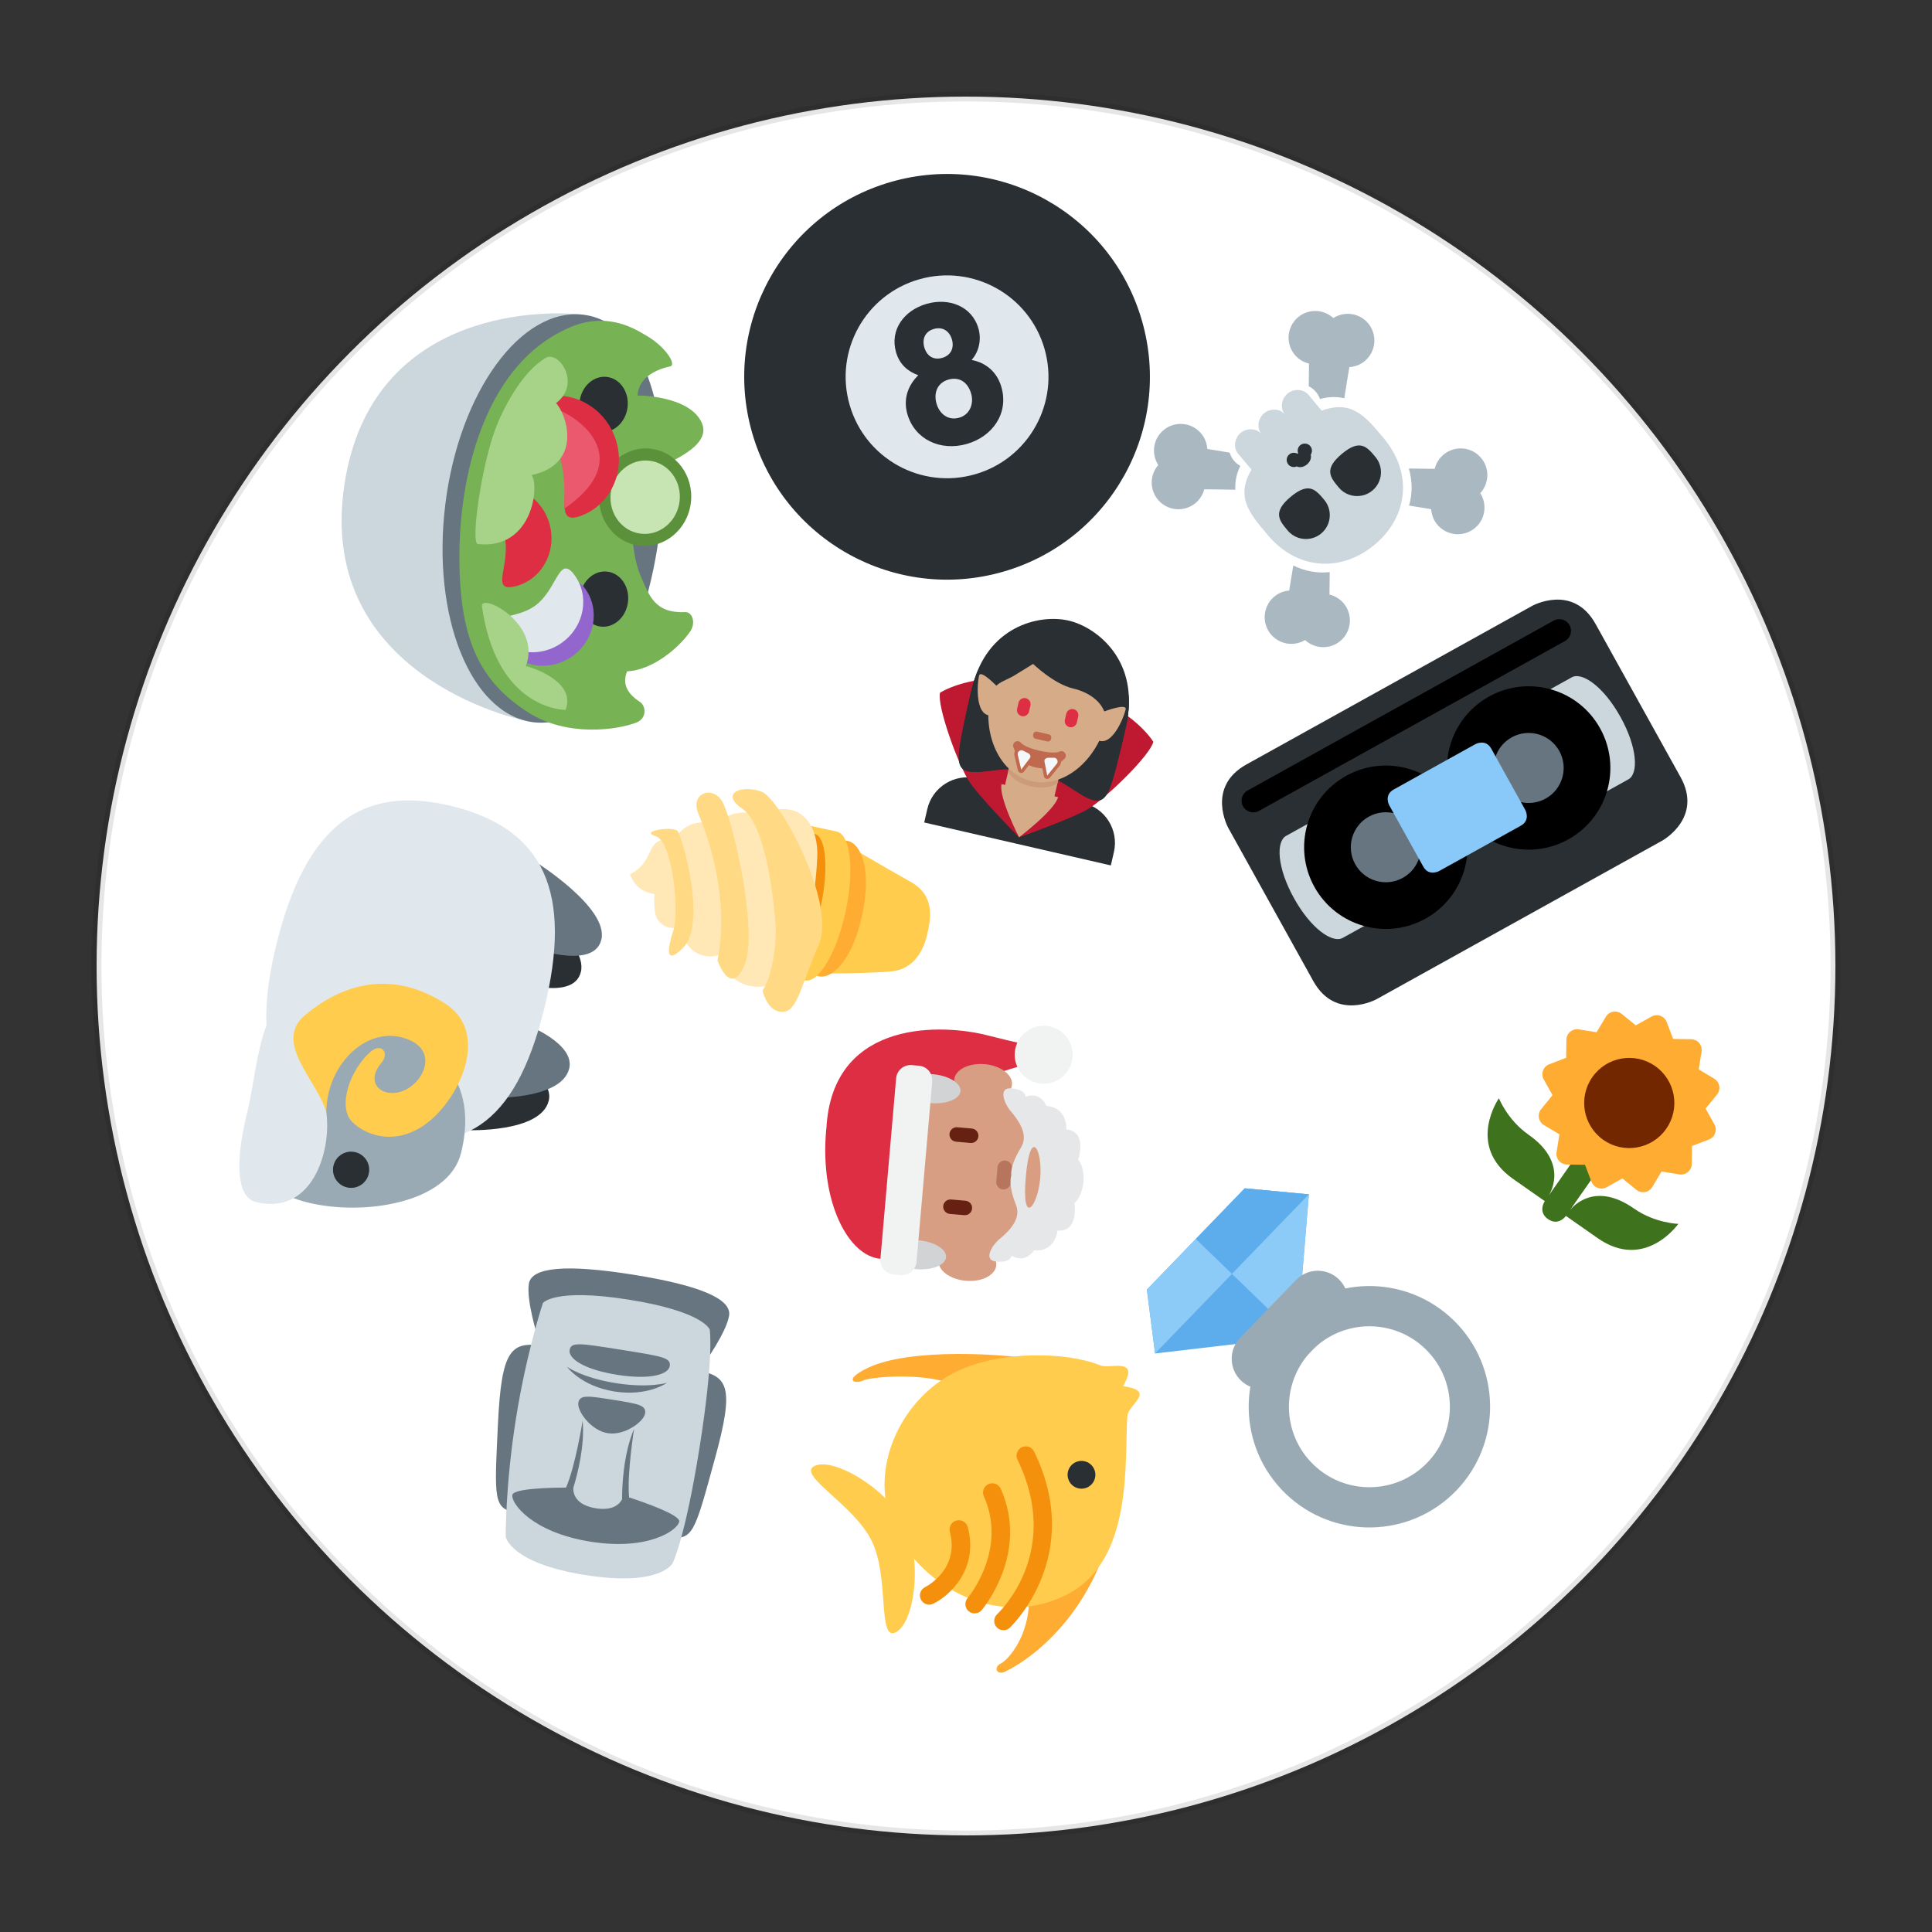 <?xml version="1.0" encoding="UTF-8" standalone="no"?>
<svg
   xmlns:dc="http://purl.org/dc/elements/1.1/"
   xmlns:cc="http://creativecommons.org/ns#"
   xmlns:rdf="http://www.w3.org/1999/02/22-rdf-syntax-ns#"
   xmlns:svg="http://www.w3.org/2000/svg"
   xmlns="http://www.w3.org/2000/svg"
   xmlns:sodipodi="http://sodipodi.sourceforge.net/DTD/sodipodi-0.dtd"
   xmlns:inkscape="http://www.inkscape.org/namespaces/inkscape"
   version="1.1"
   id="svg2"
   viewBox="0 0 200 200"
   height="200px"
   width="200px"
   inkscape:version="0.91 r13725"
   sodipodi:docname="75.svg">
  <rect x="0" y="0" width="200" height="200" fill="#333333" stroke="none"/>
  <sodipodi:namedview
     pagecolor="#ffffff"
     bordercolor="#666666"
     borderopacity="1"
     objecttolerance="10"
     gridtolerance="10"
     guidetolerance="10"
     inkscape:pageopacity="0"
     inkscape:pageshadow="2"
     inkscape:window-width="1920"
     inkscape:window-height="1060"
     id="namedview556"
     showgrid="false"
     inkscape:zoom="4.32"
     inkscape:cx="100"
     inkscape:cy="100"
     inkscape:window-x="0"
     inkscape:window-y="0"
     inkscape:window-maximized="1"
     inkscape:current-layer="layer1" />
  
    
    
    <defs id="defs6">

        <clipPath
           id="clipPath28"
           clipPathUnits="userSpaceOnUse">
          <path
             id="path30"
             d="M 4,36 C 0,36 0,32 0,32 L 0,32 0,4 C 0,0 4,0 4,0 l 0,0 28,0 c 4,0 4,4 4,4 l 0,0 0,28 c 0,4 -4,4 -4,4 l 0,0 -28,0 z" />
        </clipPath>


        <clipPath clipPathUnits="userSpaceOnUse" id="clipPath16-rugby">
            <path d="M 0,38 38,38 38,0 0,0 0,38 Z" id="path18"/>
        </clipPath>
        <clipPath clipPathUnits="userSpaceOnUse" id="clipPath28-rugby">
            <path d="M 9.254,28.746 C 2.09,21.582 -0.927,9.561 3.929,3.929 l 0,0 C 9.561,-0.927 21.582,2.09 28.746,9.254 l 0,0 c 7.164,7.164 11.229,17.088 5.324,24.816 l 0,0 c -1.886,1.627 -4.489,2.371 -7.387,2.37 l 0,0 c -5.752,0 -12.665,-2.93 -17.429,-7.694" id="path30"/>
        </clipPath>

        <clipPath clipPathUnits="userSpaceOnUse" id="clipPath16-carrot">
            <path d="M 0,36 36,36 36,0 0,0 0,36 Z" id="path18"/>
        </clipPath>
        <clipPath clipPathUnits="userSpaceOnUse" id="clipPath32-carrot">
            <path d="M 11.815,23.013 C 4.2,15.397 -1.265,2.86 0.502,1.093 l 0,0 c 1.768,-1.768 14.305,3.698 21.92,11.313 l 0,0 c 7.616,7.615 7.562,11.53 4.243,14.85 l 0,0 c -1.328,1.328 -2.752,2.133 -4.47,2.133 l 0,0 c -2.575,0 -5.812,-1.809 -10.38,-6.376" id="path34"/>
        </clipPath>

        <clipPath clipPathUnits="userSpaceOnUse" id="clipPath32-hat">
            <path d="m 5,33.666 c 0,-0.034 0.018,-0.067 0.022,-0.101 l 0,0 C 5.008,33.455 5,33.335 5,33.2 l 0,0 L 6.802,9.616 C 3.299,8.705 1,7.424 1,6 L 1,6 C 1,3.238 9.611,1 19,1 l 0,0 c 9.389,0 18,2.238 18,5 l 0,0 c 0,1.424 -2.298,2.705 -5.801,3.616 l 0,0 L 33,33.184 c 0,0.135 -0.008,0.263 -0.021,0.373 l 0,0 C 32.982,33.591 33,33.632 33,33.666 l 0,0 c 0,1.805 -6.268,3.267 -14,3.267 l 0,0 c -7.732,0 -14,-1.462 -14,-3.267" id="path34"/>
        </clipPath>


        <clipPath clipPathUnits="userSpaceOnUse" id="clipPath48-soccer">
            <path d="M 1,19 C 1,9.059 9.059,1 19,1 l 0,0 c 9.941,0 18,8.059 18,18 l 0,0 c 0,9.941 -8.059,18 -18,18 l 0,0 C 9.059,37 1,28.941 1,19" id="path50"/>
        </clipPath>

        <clipPath clipPathUnits="userSpaceOnUse" id="clipPath28-baguette">
            <path d="M 24.052,31.33 5.126,12.406 C 1.342,8.62 1.288,4.133 2.856,2.564 l 0,0 C 4.424,0.997 8.912,1.049 12.697,4.835 l 0,0 18.925,18.924 c 3.784,3.785 3.837,8.273 2.269,9.841 l 0,0 c -0.605,0.606 -1.647,0.969 -2.915,0.969 l 0,0 c -2.014,0 -4.602,-0.917 -6.924,-3.239" id="path30"/>
        </clipPath>
    </defs>



  <g
     id="layer1">
    <circle
       style="opacity:1;fill:white;stroke:black;stroke-width:1;stroke-miterlimit:4;stroke-dasharray:none;stroke-opacity:0.1"
       id="path4039-0-9"
       cx="100px"
       cy="100px"
       r="90px" />
    <g
       transform="matrix(0.146,-0.685,0.685,0.146,60.959,105.674)"
       id="g8">
      <g
         transform="matrix(1.25,0,0,-1.25,0,47.5)"
         id="g10">
        <g
           id="g12">
          <g
             clip-path="url(#clipPath16)"
             id="g14">
            <g
               transform="translate(28,17)"
               id="g20">
              <path
                 id="path22"
                 style="fill:#ffcc4d;fill-opacity:1;fill-rule:nonzero;stroke:none"
                 d="m 0,0 c 0,-1.657 -4.03,-3 -9,-3 -4.97,0 -9,1.343 -9,3 0,1.657 4.03,3 9,3 4.97,0 9,-1.343 9,-3"
                 inkscape:connector-curvature="0" />
            </g>
            <g
               transform="translate(18.182,14)"
               id="g24">
              <path
                 id="path26"
                 style="fill:#ffcc4d;fill-opacity:1;fill-rule:nonzero;stroke:none"
                 d="m 0,0 -7.363,0 c 0,0 1.352,-6.5 2.35,-9.752 C -4.014,-13.006 -0.408,-13 0.41,-13 2.045,-13 4.834,-13.006 5.832,-9.752 6.828,-6.5 9.001,0 9.001,0 L 0,0 Z"
                 inkscape:connector-curvature="0" />
            </g>
          </g>
        </g>
        <g
           id="g28">
          <g
             clip-path="url(#clipPath32)"
             id="g30">
            <g
               transform="translate(27.183,12.5)"
               id="g36">
              <path
                 id="path38"
                 style="fill:#ffac33;fill-opacity:1;fill-rule:nonzero;stroke:none"
                 d="m 0,0 c 0,-1.657 -2.76,-3.5 -8.183,-3.5 -5.422,0 -8.181,1.843 -8.181,3.5 0,1.657 2.759,3 8.181,3 C -2.76,3 0,1.657 0,0"
                 inkscape:connector-curvature="0" />
            </g>
          </g>
        </g>
        <g
           id="g40">
          <g
             clip-path="url(#clipPath44)"
             id="g42">
            <g
               transform="translate(10,17)"
               id="g48">
              <path
                 id="path50"
                 style="fill:#ffcc4d;fill-opacity:1;fill-rule:nonzero;stroke:none"
                 d="m 0,0 0,-3 c 0,-1.657 4.03,-3 9,-3 4.97,0 9,1.343 9,3 L 18,0 0,0 Z"
                 inkscape:connector-curvature="0" />
            </g>
            <g
               transform="translate(27.183,16.5)"
               id="g52">
              <path
                 id="path54"
                 style="fill:#f4900c;fill-opacity:1;fill-rule:nonzero;stroke:none"
                 d="m 0,0 c 0,-1.381 -3.664,-2.5 -8.183,-2.5 -4.519,0 -8.181,1.119 -8.181,2.5 0,1.381 3.662,2.5 8.181,2.5 C -3.664,2.5 0,1.381 0,0"
                 inkscape:connector-curvature="0" />
            </g>
            <g
               transform="translate(29.375,19.85)"
               id="g56">
              <path
                 id="path58"
                 style="fill:#ffe8b6;fill-opacity:1;fill-rule:nonzero;stroke:none"
                 d="m 0,0 c 0,2.405 -1.949,4.354 -4.354,4.354 -2.405,0 -14.188,-4.803 -14.188,-7.208 0,-2.404 8.084,-2.329 13.751,-1.371 C -2.42,-3.825 0,-2.405 0,0"
                 inkscape:connector-curvature="0" />
            </g>
            <g
               transform="translate(27.644,26.034)"
               id="g60">
              <path
                 id="path62"
                 style="fill:#ffe8b6;fill-opacity:1;fill-rule:nonzero;stroke:none"
                 d="m 0,0 c -1.014,2.432 -3.868,3.606 -6.374,2.623 l -10.21,-4.008 0.001,-10e-4 c -1.794,-0.705 -3.061,-2.409 -3.061,-4.402 0,-2.623 2.192,-4.75 4.895,-4.75 6.145,0 12.417,4.183 12.417,4.183 C 0.014,-4.896 1.014,-2.432 0,0"
                 inkscape:connector-curvature="0" />
            </g>
            <g
               transform="translate(25.509,30.501)"
               id="g64">
              <path
                 id="path66"
                 style="fill:#ffe8b6;fill-opacity:1;fill-rule:nonzero;stroke:none"
                 d="m 0,0 c -0.781,1.784 -2.982,2.646 -4.915,1.924 l -7.874,-2.939 10e-4,-0.002 c -1.384,-0.517 -2.36,-1.767 -2.36,-3.23 0,-1.924 1.69,-3.484 3.774,-3.484 4.74,0 9.575,3.068 9.575,3.068 C 0.011,-3.592 0.782,-1.784 0,0"
                 inkscape:connector-curvature="0" />
            </g>
            <g
               transform="translate(21.694,32.079)"
               id="g68">
              <path
                 id="path70"
                 style="fill:#ffe8b6;fill-opacity:1;fill-rule:nonzero;stroke:none"
                 d="m 0,0 c 0,0 0.593,1.781 -1.781,1.781 -3.562,0 -5.771,-0.845 -5.771,-0.845 l 0,-0.001 c -0.808,-0.327 -1.379,-1.119 -1.379,-2.044 0,-1.219 0.988,-2.206 2.206,-2.206 2.769,0 5.597,1.942 5.597,1.942 C -0.072,-0.695 0,0 0,0"
                 inkscape:connector-curvature="0" />
            </g>
            <g
               transform="translate(17.982,36.861)"
               id="g72">
              <path
                 id="path74"
                 style="fill:#ffe8b6;fill-opacity:1;fill-rule:nonzero;stroke:none"
                 d="M 0,0 C 1.781,-2.375 4.156,-1.177 4.751,-2.959 5.313,-4.648 3.562,-5.333 3.562,-5.333 l -4.749,0 c 0,0 -1.782,3.552 1.187,5.333"
                 inkscape:connector-curvature="0" />
            </g>
          </g>
        </g>
        <g
           id="g76">
          <g
             clip-path="url(#clipPath80)"
             id="g78">
            <g
               transform="translate(10.167,24.621)"
               id="g84">
              <path
                 id="path86"
                 style="fill:#ffd983;fill-opacity:1;fill-rule:nonzero;stroke:none"
                 d="m 0,0 c 3.417,0 9.708,1.125 16.5,5.833 2.103,1.458 3.667,-0.875 2,-2.458 C 16.833,1.792 4.417,-4.042 0.167,-3.25 -4.083,-2.458 0,0 0,0"
                 inkscape:connector-curvature="0" />
            </g>
          </g>
        </g>
        <g
           id="g88">
          <g
             clip-path="url(#clipPath92)"
             id="g90">
            <g
               transform="translate(7.792,18.663)"
               id="g96">
              <path
                 id="path98"
                 style="fill:#ffd983;fill-opacity:1;fill-rule:nonzero;stroke:none"
                 d="M 0,0 C 1.542,-0.708 5.458,-0.583 7.958,0.125 10.458,0.833 19.208,3.667 20.5,6.792 21.792,9.917 23.333,7.375 22.958,5 22.583,2.625 11.792,-6.458 6.667,-5.375 1.542,-4.292 -1.667,-4.583 -2,-2.792 -2.333,-1 0,0 0,0"
                 inkscape:connector-curvature="0" />
            </g>
          </g>
        </g>
        <g
           id="g100">
          <g
             clip-path="url(#clipPath104)"
             id="g102">
            <g
               transform="translate(12.5,30.455)"
               id="g108">
              <path
                 id="path110"
                 style="fill:#ffd983;fill-opacity:1;fill-rule:nonzero;stroke:none"
                 d="M 0,0 C 2.417,-0.25 10.333,2.292 10.5,4.375 10.667,6.458 12.125,2.625 11.625,1.958 11.125,1.292 1.667,-3.75 -1.75,-1.542 -5.167,0.667 0,0 0,0"
                 inkscape:connector-curvature="0" />
            </g>
          </g>
        </g>
      </g>
    </g>
    <g
       transform="matrix(0.052,-0.598,0.598,0.052,83.472,131.904)"
       id="g49">
      <g
         transform="matrix(1.25,0,0,-1.25,0,47.5)"
         id="g51">
        <g
           id="g53">
          <g
             clip-path="url(#clipPath16)"
             id="g55">
            <g
               transform="translate(6,16)"
               id="g57">
              <path
                 id="path59"
                 style="fill:#d79e84;fill-opacity:1;fill-rule:nonzero;stroke:none"
                 d="M 0,0 C 0,-2.209 -1.119,-4 -2.5,-4 -3.881,-4 -5,-2.209 -5,0 -5,2.209 -3.881,4 -2.5,4 -1.119,4 0,2.209 0,0"
                 inkscape:connector-curvature="0" />
            </g>
            <g
               transform="translate(4,18.438)"
               id="g61">
              <path
                 id="path63"
                 style="fill:#d79e84;fill-opacity:1;fill-rule:nonzero;stroke:none"
                 d="M 0,0 C 0,8.526 5.373,15.438 12,15.438 18.627,15.438 24,8.526 24,0 24,-8.525 18.627,-15.438 12,-15.438 5.373,-15.438 0,-8.525 0,0"
                 inkscape:connector-curvature="0" />
            </g>
            <g
               transform="translate(21,37)"
               id="g65">
              <path
                 id="path67"
                 style="fill:#dd2e44;fill-opacity:1;fill-rule:nonzero;stroke:none"
                 d="M 0,0 C -0.249,0 -0.478,-0.007 -0.713,-0.012 -0.81,-0.01 -0.903,0 -1,0 c -10,0 -17,-4.582 -17,-9 0,-4.418 6.373,-4 13,-4 4.442,0 7.648,0 9.966,0.086 C 4.978,-12.944 4.988,-12.97 5,-13 l 6,-15 2,0 c 0,0 0.343,3.055 1,7 1,6 0.533,21 -14,21"
                 inkscape:connector-curvature="0" />
            </g>
            <g
               transform="translate(31,16)"
               id="g32">
              <path
                 id="path34"
                 style="fill:#d79e84;fill-opacity:1;fill-rule:nonzero;stroke:none"
                 d="M 0,0 C 0,-2.209 -1.119,-4 -2.5,-4 -3.881,-4 -5,-2.209 -5,0 -5,2.209 -3.881,4 -2.5,4 -1.119,4 0,2.209 0,0"
                 inkscape:connector-curvature="0" />
            </g>
            <g
               transform="translate(11,16)"
               id="g71">
              <path
                 id="path73"
                 style="fill:#662113;fill-opacity:1;fill-rule:nonzero;stroke:none"
                 d="m 0,0 c -0.552,0 -1,0.447 -1,1 l 0,2 C -1,3.552 -0.552,4 0,4 0.552,4 1,3.552 1,3 L 1,1 C 1,0.447 0.552,0 0,0"
                 inkscape:connector-curvature="0" />
            </g>
            <g
               transform="translate(21,16)"
               id="g75">
              <path
                 id="path42"
                 style="fill:#662113;fill-opacity:1;fill-rule:nonzero;stroke:none"
                 d="m 0,0 c -0.553,0 -1,0.447 -1,1 l 0,2 C -1,3.552 -0.553,4 0,4 0.553,4 1,3.552 1,3 L 1,1 C 1,0.447 0.553,0 0,0"
                 inkscape:connector-curvature="0" />
            </g>
            <g
               transform="translate(17,11)"
               id="g44">
              <path
                 id="path46"
                 style="fill:#b7755e;fill-opacity:1;fill-rule:nonzero;stroke:none"
                 d="m 0,0 -2,0 c -0.552,0 -1,0.447 -1,1 0,0.553 0.448,1 1,1 L 0,2 C 0.552,2 1,1.553 1,1 1,0.447 0.552,0 0,0"
                 inkscape:connector-curvature="0" />
            </g>
            <g
               transform="translate(28,12)"
               id="g80">
              <path
                 id="path82"
                 style="fill:#e6e7e8;fill-opacity:1;fill-rule:nonzero;stroke:none"
                 d="m 0,0 c 0,2 -2.293,0.707 -3,0 -1,-1 -3,-3 -5,-2 -2.828,1.414 -4,1 -4,1 0,0 -1.171,0.414 -4,-1 -2,-1 -4,1 -5,2 -0.707,0.707 -3,2 -3,0 0,-2 1,-2 1,-2 -1,-2 1,-3 1,-3 0,-3 3,-3 3,-3 0,-3 4,-2 4,-2 1,-1 3,-1 3,-1 0,0 2,0 3,1 0,0 4,-1 4,2 0,0 3,0 3,3 0,0 2,1 1,3 0,0 1,0 1,2"
                 inkscape:connector-curvature="0" />
            </g>
            <g
               transform="translate(16,9)"
               id="g85">
              <path
                 id="path87"
                 style="fill:#d99e82;fill-opacity:1;fill-rule:nonzero;stroke:none"
                 d="m 0,0 c 7,0 4,-2 0,-2 -4,0 -7,2 0,2"
                 inkscape:connector-curvature="0" />
            </g>
            <g
               transform="translate(2,23)"
               id="g89">
              <path
                 id="path91"
                 style="fill:#d1d3d4;fill-opacity:1;fill-rule:nonzero;stroke:none"
                 d="M 0,0 C 0,2.209 0.896,4 2,4 3.104,4 4,2.209 4,0 4,-2.209 3.104,-4 2,-4 0.896,-4 0,-2.209 0,0"
                 inkscape:connector-curvature="0" />
            </g>
            <g
               transform="translate(25,23)"
               id="g93">
              <path
                 id="path95"
                 style="fill:#d1d3d4;fill-opacity:1;fill-rule:nonzero;stroke:none"
                 d="M 0,0 C 0,2.209 0.896,4 2,4 3.104,4 4,2.209 4,0 4,-2.209 3.104,-4 2,-4 0.896,-4 0,-2.209 0,0"
                 inkscape:connector-curvature="0" />
            </g>
            <g
               transform="translate(29,8)"
               id="g97">
              <path
                 id="path99"
                 style="fill:#f1f2f2;fill-opacity:1;fill-rule:nonzero;stroke:none"
                 d="M 0,0 C 0,-2.209 1.791,-4 4,-4 6.209,-4 8,-2.209 8,0 8,2.209 6.209,4 4,4 1.791,4 0,2.209 0,0"
                 inkscape:connector-curvature="0" />
            </g>
            <g
               transform="translate(30,25)"
               id="g101">
              <path
                 id="path103"
                 style="fill:#f1f2f2;fill-opacity:1;fill-rule:nonzero;stroke:none"
                 d="m 0,0 c 0,-1.104 -0.896,-2 -2,-2 l -25,0 c -1.104,0 -2,0.896 -2,2 l 0,1 c 0,1.104 0.896,2 2,2 L -2,3 C -0.896,3 0,2.104 0,1 L 0,0 Z"
                 inkscape:connector-curvature="0" />
            </g>
          </g>
        </g>
      </g>
    </g>
    <g
       transform="translate(120.5 34.5) rotate(140 15 15) scale(0.633)"
       id="g105">
      <g
         transform="matrix(1.25,0,0,-1.25,0,45)"
         id="g107">
        <g
           id="g109">
          <g
             clip-path="url(#clipPath16)"
             id="g111">
            <g
               transform="translate(27.865,19.248)"
               id="g113">
              <path
                 id="path115"
                 style="fill:#ccd6dd;fill-opacity:1;fill-rule:nonzero;stroke:none"
                 d="m 0,0 c 0,6.242 -4.411,9.988 -9.927,9.988 -5.516,0 -9.836,-3.746 -9.836,-9.988 0,-3.48 -0.102,-6.485 3.898,-7.89 l 0,-2.722 c 0,-1.034 0.966,-1.872 2,-1.872 1.035,0 2,0.838 2,1.872 l 0,1.97 0,-0.044 0,-1.926 c 0,-1.034 0.965,-1.872 1.999,-1.872 1.036,0 2.001,0.838 2.001,1.872 l 0,1.926 0,0.044 0,-1.97 c 0,-1.034 0.966,-1.872 2,-1.872 1.034,0 2,0.838 2,1.872 l 0,2.722 C 0.135,-6.485 0,-3.48 0,0" />
            </g>
            <g
               transform="translate(16.75,20.497)"
               id="g117">
              <path
                 id="path119"
                 style="fill:#292f33;fill-opacity:1;fill-rule:nonzero;stroke:none"
                 d="m 0,0 c 0,-1.724 0,-3.121 -3.121,-3.121 -3.121,0 -3.121,1.397 -3.121,3.121 0,1.724 1.397,3.121 3.121,3.121 C -1.398,3.121 0,1.724 0,0" />
            </g>
            <g
               transform="translate(25.488,20.497)"
               id="g121">
              <path
                 id="path123"
                 style="fill:#292f33;fill-opacity:1;fill-rule:nonzero;stroke:none"
                 d="m 0,0 c 0,-1.724 0,-3.121 -3.121,-3.121 -3.12,0 -3.12,1.397 -3.12,3.121 0,1.724 1.396,3.121 3.12,3.121 C -1.396,3.121 0,1.724 0,0" />
            </g>
            <g
               transform="translate(19.186,14.841)"
               id="g125">
              <path
                 id="path127"
                 style="fill:#292f33;fill-opacity:1;fill-rule:nonzero;stroke:none"
                 d="M 0,0 C -0.157,0.382 -0.626,0.662 -1.189,0.662 -1.75,0.662 -2.22,0.382 -2.376,0 c -0.395,-0.11 -0.685,-0.469 -0.685,-0.898 0,-0.517 0.419,-0.936 0.936,-0.936 0.409,0 0.753,0.263 0.88,0.628 0.019,0 0.037,-0.004 0.056,-0.004 0.02,0 0.038,0.004 0.057,0.004 0.128,-0.365 0.472,-0.628 0.88,-0.628 0.517,0 0.937,0.419 0.937,0.936 C 0.685,-0.469 0.394,-0.111 0,0" />
            </g>
            <g
               transform="translate(10.999,9)"
               id="g129">
              <path
                 id="path131"
                 style="fill:#aab8c2;fill-opacity:1;fill-rule:nonzero;stroke:none"
                 d="M 0,0 C 0,0.367 0.075,0.713 0.196,1.038 -0.789,1.485 -1.635,2.12 -2.307,3.008 -3.414,2.04 -4.47,1.133 -5.434,0.313 -6.015,0.74 -6.724,1 -7.499,1 c -1.934,0 -3.5,-1.566 -3.5,-3.5 0,-1.778 1.329,-3.229 3.045,-3.454 C -7.729,-7.671 -6.277,-9 -4.499,-9 c 1.933,0 3.5,1.566 3.5,3.5 0,0.775 -0.261,1.485 -0.687,2.065 0.6,0.706 1.246,1.46 1.931,2.25 C 0.088,-0.821 0,-0.421 0,0" />
            </g>
            <g
               transform="translate(27.872,24.482)"
               id="g133">
              <path
                 id="path135"
                 style="fill:#aab8c2;fill-opacity:1;fill-rule:nonzero;stroke:none"
                 d="m 0,0 c 0.884,0.769 1.729,1.495 2.515,2.162 0.57,-0.403 1.262,-0.644 2.014,-0.644 1.933,0 3.5,1.567 3.5,3.5 0,1.743 -1.277,3.177 -2.945,3.444 -0.221,1.721 -1.674,3.056 -3.456,3.056 -1.933,0 -3.5,-1.567 -3.5,-3.5 0,-0.775 0.261,-1.485 0.687,-2.065 C -1.779,5.253 -2.418,4.508 -3.096,3.726 -1.795,2.855 -0.735,1.631 0,0" />
            </g>
            <g
               transform="translate(3.5,26)"
               id="g137">
              <path
                 id="path139"
                 style="fill:#aab8c2;fill-opacity:1;fill-rule:nonzero;stroke:none"
                 d="M 0,0 C 0.775,0 1.485,0.26 2.065,0.687 2.863,0.008 3.726,-0.732 4.628,-1.518 5.363,0.113 6.424,1.337 7.725,2.208 7.046,2.99 6.408,3.736 5.813,4.435 6.24,5.015 6.5,5.725 6.5,6.5 6.5,8.433 4.933,10 3,10 1.222,10 -0.229,8.67 -0.454,6.954 -2.17,6.729 -3.5,5.277 -3.5,3.5 -3.5,1.567 -1.933,0 0,0" />
            </g>
            <g
               transform="translate(32.4,10)"
               id="g141">
              <path
                 id="path143"
                 style="fill:#aab8c2;fill-opacity:1;fill-rule:nonzero;stroke:none"
                 d="M 0,0 C -0.752,0 -1.444,-0.242 -2.014,-0.645 -2.966,0.164 -4.004,1.056 -5.093,2.009 -5.765,1.12 -6.612,0.485 -7.596,0.038 -7.476,-0.287 -7.4,-0.633 -7.4,-1 c 0,-0.421 -0.089,-0.821 -0.245,-1.185 0.685,-0.79 1.331,-1.544 1.931,-2.25 C -6.14,-5.015 -6.4,-5.725 -6.4,-6.5 c 0,-1.934 1.566,-3.5 3.5,-3.5 1.781,0 3.235,1.334 3.455,3.056 C 2.223,-6.677 3.5,-5.244 3.5,-3.5 3.5,-1.566 1.934,0 0,0" />
            </g>
          </g>
        </g>
      </g>
    </g>
    <g
       transform="translate(50.0 32.0) rotate(97 15 15) scale(1.0)"
       id="g145">
      <g
         transform="matrix(1.25,0,0,-1.25,0,45)"
         id="g147">
        <g
           id="g149">
          <g
             clip-path="url(#clipPath16)"
             id="g151">
            <g
               transform="translate(18,1)"
               id="g153">
              <path
                 id="path155"
                 style="fill:#ccd6dd;fill-opacity:1;fill-rule:nonzero;stroke:none"
                 d="m 0,0 c -14.958,0 -17,14 -17,18 l 34,0 C 17,16 15.042,0 0,0" />
            </g>
            <g
               transform="translate(35,18.944)"
               id="g157">
              <path
                 id="path159"
                 style="fill:#66757f;fill-opacity:1;fill-rule:nonzero;stroke:none"
                 d="m 0,0 c 0,-5.216 -7.611,-9.444 -17,-9.444 -9.389,0 -17,4.228 -17,9.444 0,5.216 7.611,8.444 17,8.444 C -7.611,8.444 0,5.216 0,0" />
            </g>
            <g
               transform="translate(2.708,17.125)"
               id="g161">
              <path
                 id="path163"
                 style="fill:#77b255;fill-opacity:1;fill-rule:nonzero;stroke:none"
                 d="M 0,0 C -0.808,1.161 -2.333,3.5 -0.708,7 0,8.833 1.471,10.027 1.667,9.458 2.125,8.125 3.042,6.958 4.417,7.083 4.399,6.61 3.748,11.392 6.042,12.667 c 1.125,0.625 2.333,-0.375 3.708,-2.584 2.202,-3.536 7.811,-1.884 9.385,-0.958 1.594,0.938 2.991,1.552 2.574,4.063 -0.092,0.55 0.743,1.029 1.594,0.573 1.431,-0.766 3.498,-2.671 3.864,-4.761 1.02,-0.271 1.786,0.163 2.375,1.354 0.292,0.59 1.292,0.729 1.719,-0.041 0.754,-1.356 1.992,-5.526 0.24,-9.105 -2,-4.083 -5.042,-6.25 -11.875,-7.125 C 12.792,-6.792 4,-5.75 0,0" />
            </g>
            <g
               transform="translate(19.417,25.854)"
               id="g165">
              <path
                 id="path167"
                 style="fill:#5c913b;fill-opacity:1;fill-rule:nonzero;stroke:none"
                 d="m 0,0 c 0,-2.105 -1.81,-3.813 -4.042,-3.813 -2.232,0 -4.042,1.708 -4.042,3.813 0,2.105 1.81,3.813 4.042,3.813 C -1.81,3.813 0,2.105 0,0" />
            </g>
            <g
               transform="translate(18.417,25.854)"
               id="g169">
              <path
                 id="path171"
                 style="fill:#c6e5b3;fill-opacity:1;fill-rule:nonzero;stroke:none"
                 d="m 0,0 c 0,-1.585 -1.362,-2.869 -3.042,-2.869 -1.68,0 -3.042,1.284 -3.042,2.869 0,1.585 1.362,2.87 3.042,2.87 C -1.362,2.87 0,1.585 0,0" />
            </g>
            <g
               transform="translate(10.459,21.5)"
               id="g173">
              <path
                 id="path175"
                 style="fill:#292f33;fill-opacity:1;fill-rule:nonzero;stroke:none"
                 d="m 0,0 c 0,-1.104 -1.026,-2 -2.292,-2 -1.266,0 -2.292,0.896 -2.292,2 0,1.105 1.026,2 2.292,2 C -1.026,2 0,1.105 0,0" />
            </g>
            <g
               transform="translate(17.524,20.818)"
               id="g177">
              <path
                 id="path179"
                 style="fill:#dd2e44;fill-opacity:1;fill-rule:nonzero;stroke:none"
                 d="m 0,0 c 1.267,-2.388 -2.104,-0.951 -4.614,-2.284 -2.51,-1.332 -3.209,-4.928 -4.477,-2.541 -1.267,2.388 -0.26,5.405 2.25,6.737 C -4.331,3.244 -1.268,2.388 0,0" />
            </g>
            <g
               transform="translate(26.459,23.5)"
               id="g181">
              <path
                 id="path183"
                 style="fill:#292f33;fill-opacity:1;fill-rule:nonzero;stroke:none"
                 d="m 0,0 c 0,-1.104 -1.026,-2 -2.292,-2 -1.266,0 -2.292,0.896 -2.292,2 0,1.105 1.026,2 2.292,2 C -1.026,2 0,1.105 0,0" />
            </g>
            <g
               transform="translate(29.117,15.871)"
               id="g185">
              <path
                 id="path187"
                 style="fill:#9266cc;fill-opacity:1;fill-rule:nonzero;stroke:none"
                 d="M 0,0 C -1.564,-1.48 -1.178,1.412 -2.734,3.056 -4.292,4.7 -7.2,4.471 -5.638,5.952 -4.074,7.434 -1.544,7.301 0.013,5.658 1.569,4.015 1.563,1.481 0,0" />
            </g>
            <g
               transform="translate(28.117,14.871)"
               id="g189">
              <path
                 id="path191"
                 style="fill:#e1e8ed;fill-opacity:1;fill-rule:nonzero;stroke:none"
                 d="M 0,0 C -1.564,-1.48 -1.178,1.412 -2.734,3.057 -4.292,4.7 -7.2,4.471 -5.638,5.952 -4.074,7.434 -1.544,7.301 0.013,5.658 1.569,4.015 1.563,1.481 0,0" />
            </g>
            <g
               transform="translate(24.013,16.072)"
               id="g193">
              <path
                 id="path195"
                 style="fill:#dd2e44;fill-opacity:1;fill-rule:nonzero;stroke:none"
                 d="m 0,0 c 0.781,-2.063 -1.798,-0.555 -3.966,-1.377 -2.166,-0.821 -3.099,-3.658 -3.881,-1.597 -0.781,2.06 0.343,4.398 2.509,5.219 C -3.171,3.066 -0.781,2.06 0,0" />
            </g>
            <g
               transform="translate(8.959,16.916)"
               id="g197">
              <path
                 id="path199"
                 style="fill:#ea596e;fill-opacity:1;fill-rule:nonzero;stroke:none"
                 d="M 0,0 C -0.167,1.542 2.834,8.418 8.167,2.417 6.917,2.209 3.875,2.209 2.5,0.292 1.125,-1.624 -0.125,0.084 0,0" />
            </g>
            <g
               transform="translate(4.917,16.291)"
               id="g201">
              <path
                 id="path203"
                 style="fill:#a6d388;fill-opacity:1;fill-rule:nonzero;stroke:none"
                 d="M 0,0 C -0.728,0.971 1.75,3.209 3.625,1.293 4.417,2.251 8.333,4.167 9.792,0 10.458,0.75 15.917,0.917 16,-3.708 16.041,-4.333 9.705,-4.214 6.458,-3.458 4.667,-3.041 1.375,-1.833 0,0" />
            </g>
            <g
               transform="translate(26,13.542)"
               id="g205">
              <path
                 id="path207"
                 style="fill:#a6d388;fill-opacity:1;fill-rule:nonzero;stroke:none"
                 d="M 0,0 C -1.167,-0.315 0.793,5.125 4.459,4.208 4.584,5.208 5.375,8.5 7.667,7.916 7.75,6.958 7.708,2.084 0,0" />
            </g>
          </g>
        </g>
      </g>
    </g>
    <g
       transform="matrix(-0.845,0.469,-0.469,-0.845,181.475,91.477)"
       id="g209">
      <g
         transform="matrix(1.25,0,0,-1.25,0,47.5)"
         id="g211">
        <g
           id="g213">
          <g
             clip-path="url(#clipPath16)"
             id="g215">
            <g
               transform="translate(37,12)"
               id="g217">
              <path
                 id="path219"
                 style="fill:#292f33;fill-opacity:1;fill-rule:nonzero;stroke:none"
                 d="m 0,0 c 0,0 0,-4 -4,-4 l -28,0 c 0,0 -4,0 -4,4 l 0,15 c 0,4 4,4 4,4 l 28,0 c 0,0 4,0 4,-4 L 0,0 Z"
                 inkscape:connector-curvature="0" />
            </g>
            <g
               transform="translate(5,25)"
               id="g221">
              <path
                 id="path223"
                 style="fill:#ccd6dd;fill-opacity:1;fill-rule:nonzero;stroke:none"
                 d="m 0,0 6,0 c 0,0 1,0 1,-1 l 0,-8 c 0,0 0,-1 -1,-1 l -6,0 c -1,0 -2,2 -2,5 0,3 1,5 2,5"
                 inkscape:connector-curvature="0" />
            </g>
          </g>
        </g>
        <g
           id="g225">
          <g
             clip-path="url(#clipPath32)"
             id="g227">
            <g
               transform="translate(19,20)"
               id="g229">
              <path
                 id="path231"
                 style="fill:#000000;fill-opacity:1;fill-rule:nonzero;stroke:none"
                 d="m 0,0 c 0,-3.865 -3.134,-7 -7,-7 -3.866,0 -7,3.135 -7,7 0,3.866 3.134,7 7,7 3.866,0 7,-3.134 7,-7"
                 inkscape:connector-curvature="0" />
            </g>
            <g
               transform="translate(15,20)"
               id="g233">
              <path
                 id="path235"
                 style="fill:#66757f;fill-opacity:1;fill-rule:nonzero;stroke:none"
                 d="m 0,0 c 0,-1.657 -1.343,-3 -3,-3 -1.657,0 -3,1.343 -3,3 0,1.657 1.343,3 3,3 1.657,0 3,-1.343 3,-3"
                 inkscape:connector-curvature="0" />
            </g>
          </g>
        </g>
        <g
           id="g237">
          <g
             clip-path="url(#clipPath48)"
             id="g46">
            <g
               transform="translate(33,25)"
               id="g240">
              <path
                 id="path242"
                 style="fill:#ccd6dd;fill-opacity:1;fill-rule:nonzero;stroke:none"
                 d="m 0,0 -6,0 c 0,0 -1,0 -1,-1 l 0,-8 c 0,0 0,-1 1,-1 l 6,0 c 1,0 2,2 2,5 0,3 -1,5 -2,5"
                 inkscape:connector-curvature="0" />
            </g>
          </g>
        </g>
        <g
           id="g244">
          <g
             clip-path="url(#clipPath60)"
             id="g58">
            <g
               transform="translate(33,20)"
               id="g247">
              <path
                 id="path249"
                 style="fill:#000000;fill-opacity:1;fill-rule:nonzero;stroke:none"
                 d="m 0,0 c 0,-3.867 -3.133,-7 -7,-7 -3.867,0 -7,3.133 -7,7 0,3.865 3.133,7 7,7 3.867,0 7,-3.135 7,-7"
                 inkscape:connector-curvature="0" />
            </g>
            <g
               transform="translate(29,20)"
               id="g251">
              <path
                 id="path253"
                 style="fill:#66757f;fill-opacity:1;fill-rule:nonzero;stroke:none"
                 d="m 0,0 c 0,-1.657 -1.344,-3 -3,-3 -1.656,0 -3,1.343 -3,3 0,1.657 1.344,3 3,3 1.656,0 3,-1.343 3,-3"
                 inkscape:connector-curvature="0" />
            </g>
          </g>
        </g>
        <g
           id="g255">
          <g
             clip-path="url(#clipPath76)"
             id="g74">
            <g
               transform="translate(14,23)"
               id="g258">
              <path
                 id="path260"
                 style="fill:#88c9f9;fill-opacity:1;fill-rule:nonzero;stroke:none"
                 d="m 0,0 c 0,0 0,1 1,1 l 8,0 c 0,0 1,0 1,-1 l 0,-6 c 0,0 0,-1 -1,-1 l -8,0 c 0,0 -1,0 -1,1 l 0,6 z"
                 inkscape:connector-curvature="0" />
            </g>
            <g
               transform="translate(35,11)"
               id="g262">
              <path
                 id="path264"
                 style="fill:#000000;fill-opacity:1;fill-rule:nonzero;stroke:none"
                 d="m 0,0 c 0,-0.553 -0.447,-1 -1,-1 l -30,0 c -0.552,0 -1,0.447 -1,1 0,0.553 0.448,1 1,1 L -1,1 C -0.447,1 0,0.553 0,0"
                 inkscape:connector-curvature="0" />
            </g>
          </g>
        </g>
      </g>
    </g>
    <g
       transform="matrix(0.579,-0.599,0.599,0.579,109.29,141.759)"
       id="g266">
      <g
         transform="matrix(1.25,0,0,-1.25,0,47.5)"
         id="g268">
        <g
           id="g270">
          <g
             clip-path="url(#clipPath16)"
             id="g272">
            <g
               transform="translate(19,5)"
               id="g274">
              <path
                 id="path276"
                 style="fill:#9aaab4;fill-opacity:1;fill-rule:nonzero;stroke:none"
                 d="m 0,0 c -4.418,0 -8,3.582 -8,8 0,4.418 3.582,8 8,8 C 4.418,16 8,12.418 8,8 8,3.582 4.418,0 0,0 M 0,20 C -6.627,20 -12,14.627 -12,8 -12,1.373 -6.627,-4 0,-4 6.627,-4 12,1.373 12,8 12,14.627 6.627,20 0,20"
                 inkscape:connector-curvature="0" />
            </g>
            <g
               transform="translate(30,32)"
               id="g278">
              <path
                 id="path280"
                 style="fill:#5dadec;fill-opacity:1;fill-rule:nonzero;stroke:none"
                 d="m 0,0 -4,5 -7,0 -7,0 -4,-5 11,-9 11,9 z"
                 inkscape:connector-curvature="0" />
            </g>
            <g
               transform="translate(30,32)"
               id="g282">
              <path
                 id="path284"
                 style="fill:#8ccaf7;fill-opacity:1;fill-rule:nonzero;stroke:none"
                 d="m 0,0 -4,5 -7,0 -7,0 -4,-5 11,0 11,0 z"
                 inkscape:connector-curvature="0" />
            </g>
            <g
               transform="translate(30,32)"
               id="g286">
              <path
                 id="path288"
                 style="fill:#5dadec;fill-opacity:1;fill-rule:nonzero;stroke:none"
                 d="m 0,0 -4,5 -6,0 -1,0 0,-5 1,0 10,0 z"
                 inkscape:connector-curvature="0" />
            </g>
            <g
               transform="translate(19,32)"
               id="g290">
              <path
                 id="path292"
                 style="fill:#8ccaf7;fill-opacity:1;fill-rule:nonzero;stroke:none"
                 d="M 0,0 11,0 0,-9 0,0 Z"
                 inkscape:connector-curvature="0" />
            </g>
            <g
               transform="translate(26,24)"
               id="g294">
              <path
                 id="path296"
                 style="fill:#9aaab4;fill-opacity:1;fill-rule:nonzero;stroke:none"
                 d="m 0,0 c 0,-1.657 -1.343,-3 -3,-3 l -8,0 c -1.657,0 -3,1.343 -3,3 0,1.657 1.343,3 3,3 l 8,0 C -1.343,3 0,1.657 0,0"
                 inkscape:connector-curvature="0" />
            </g>
          </g>
        </g>
      </g>
    </g>
    <g
       transform="matrix(-0.689,0.336,-0.336,-0.689,127.928,162.471)"
       id="g298">
      <g
         transform="matrix(1.25,0,0,-1.25,0,47.5)"
         id="g300">
        <g
           id="g302">
          <g
             clip-path="url(#clipPath16)"
             id="g304">
            <g
               transform="translate(9.231,27)"
               id="g306">
              <path
                 id="path308"
                 style="fill:#ffac33;fill-opacity:1;fill-rule:nonzero;stroke:none"
                 d="M 0,0 C 6,8 14,10 18,10 19,10 19,9 18,9 17,9 12,7 11,0 10,-7 0,0 0,0"
                 inkscape:connector-curvature="0" />
            </g>
            <g
               transform="translate(8.231,9)"
               id="g310">
              <path
                 id="path312"
                 style="fill:#ffac33;fill-opacity:1;fill-rule:nonzero;stroke:none"
                 d="m 0,0 c 4,-3 13,-8 18,-8 3,0 2,1 1,1 C 18,-7 10,-4 9,0 8,4 0,0 0,0"
                 inkscape:connector-curvature="0" />
            </g>
            <g
               transform="translate(30,18)"
               id="g314">
              <path
                 id="path316"
                 style="fill:#ffcc4d;fill-opacity:1;fill-rule:nonzero;stroke:none"
                 d="M 0,0 C 0,-4.418 3.791,-10 6,-10 8.209,-10 4,-4.418 4,0 4,4.418 8.209,10 6,10 3.791,10 0,4.418 0,0"
                 inkscape:connector-curvature="0" />
            </g>
            <g
               transform="translate(31.231,17.966)"
               id="g318">
              <path
                 id="path320"
                 style="fill:#ffcc4d;fill-opacity:1;fill-rule:nonzero;stroke:none"
                 d="m 0,0 c 0,-6.854 -6.591,-12.41 -13.445,-12.41 -5.294,0 -11.666,3.285 -14.291,6.205 -0.773,0.859 -4.325,1.034 -1.222,3.102 -3.103,2.069 0.359,2.012 0.989,3.103 2.463,4.263 6.251,14.479 14.524,14.479 C -5.171,14.479 0,6.854 0,0"
                 inkscape:connector-curvature="0" />
            </g>
          </g>
        </g>
        <g
           id="g322">
          <g
             clip-path="url(#clipPath40)"
             id="g38">
            <g
               transform="translate(20.001,18)"
               id="g325">
              <path
                 id="path327"
                 style="fill:#f4900c;fill-opacity:1;fill-rule:nonzero;stroke:none"
                 d="M 0,0 C -0.012,0 -0.022,0 -0.034,0.001 -0.586,0.019 -1.019,0.481 -1,1.033 -0.751,8.573 6.294,11.781 6.594,11.914 7.1,12.141 7.689,11.91 7.913,11.405 8.137,10.901 7.91,10.311 7.406,10.086 7.153,9.973 1.206,7.236 0.998,0.967 0.98,0.426 0.536,0 0,0"
                 inkscape:connector-curvature="0" />
            </g>
            <g
               transform="translate(25.001,20)"
               id="g329">
              <path
                 id="path331"
                 style="fill:#f4900c;fill-opacity:1;fill-rule:nonzero;stroke:none"
                 d="M 0,0 C -0.065,0 -0.131,0.006 -0.197,0.02 -0.738,0.128 -1.09,0.655 -0.981,1.196 -0.063,5.787 3.986,7 5.999,7 c 0.553,0 1,-0.448 1,-1 C 6.999,5.449 6.554,5.002 6.003,5 5.83,4.999 1.802,4.915 0.979,0.804 0.885,0.329 0.467,0 0,0"
                 inkscape:connector-curvature="0" />
            </g>
            <g
               transform="translate(15,16)"
               id="g333">
              <path
                 id="path335"
                 style="fill:#f4900c;fill-opacity:1;fill-rule:nonzero;stroke:none"
                 d="m 0,0 c -0.552,0 -1,0.447 -1,1 0,12.598 10.605,15.926 10.713,15.958 0.529,0.158 1.086,-0.142 1.245,-0.671 0.158,-0.529 -0.142,-1.086 -0.67,-1.245 C 9.881,14.917 1,12.06 1,1 1,0.447 0.552,0 0,0"
                 inkscape:connector-curvature="0" />
            </g>
          </g>
        </g>
        <g
           id="g337">
          <g
             clip-path="url(#clipPath60)"
             id="g339">
            <g
               transform="translate(12,21.5)"
               id="g341">
              <path
                 id="path343"
                 style="fill:#292f33;fill-opacity:1;fill-rule:nonzero;stroke:none"
                 d="M 0,0 C 0,-0.829 -0.671,-1.5 -1.5,-1.5 -2.329,-1.5 -3,-0.829 -3,0 -3,0.829 -2.329,1.5 -1.5,1.5 -0.671,1.5 0,0.829 0,0"
                 inkscape:connector-curvature="0" />
            </g>
          </g>
        </g>
      </g>
    </g>
    <g
       transform="matrix(-0.691,-0.11,0.11,-0.691,76.848,166.523)"
       id="g345">
      <g
         transform="matrix(1.25,0,0,-1.25,0,47.5)"
         id="g347">
        <g
           id="g349">
          <g
             clip-path="url(#clipPath16)"
             id="g351">
            <g
               transform="translate(9,10)"
               id="g353">
              <path
                 id="path355"
                 style="fill:#66757f;fill-opacity:1;fill-rule:nonzero;stroke:none"
                 d="m 0,0 c 0,0 -2,-4 -2,-6 0,-2 4,-3 12,-3 8,0 12,1 12,3 0,2 -2,6 -2,6 L 0,0 Z"
                 inkscape:connector-curvature="0" />
            </g>
            <g
               transform="translate(10,31)"
               id="g357">
              <path
                 id="path359"
                 style="fill:#66757f;fill-opacity:1;fill-rule:nonzero;stroke:none"
                 d="m 0,0 c -3,0 -3,-1 -4,-10 -0.994,-8.945 0,-10 4,-10 2,0 2,20 0,20"
                 inkscape:connector-curvature="0" />
            </g>
            <g
               transform="translate(28,31)"
               id="g361">
              <path
                 id="path363"
                 style="fill:#66757f;fill-opacity:1;fill-rule:nonzero;stroke:none"
                 d="M 0,0 C 3,0 3,-1 4,-10 4.994,-18.945 4,-20 0,-20 -2,-20 -2,0 0,0"
                 inkscape:connector-curvature="0" />
            </g>
            <g
               transform="translate(9,34)"
               id="g365">
              <path
                 id="path367"
                 style="fill:#ccd6dd;fill-opacity:1;fill-rule:nonzero;stroke:none"
                 d="m 0,0 c 0,0 1,3 10,3 9,0 10,-3 10,-3 0,0 1,-6 1,-14 0,-8 -1,-14 -1,-14 0,0 -1,-2 -10,-2 -9,0 -10,2 -10,2 0,0 -1,3 -1,14 0,11 1,14 1,14"
                 inkscape:connector-curvature="0" />
            </g>
            <g
               transform="translate(29,29)"
               id="g369">
              <path
                 id="path371"
                 style="fill:#66757f;fill-opacity:1;fill-rule:nonzero;stroke:none"
                 d="m 0,0 c 0,1 -3,4 -10,4 -7,0 -10,-3 -10,-4 0,-0.807 4.548,-1.612 6.311,-1.894 C -13.001,-4.548 -13,-10 -13,-10 c 0.805,3.218 0.315,7.079 0.093,8.467 C -12.705,-0.942 -12.059,0 -10,0 c 3,0 3,-2 3,-2 l 0.002,0 c -0.234,-1.657 -0.565,-5.089 0.162,-8 0,0 0.002,5.491 0.697,8.134 C -4.273,-1.562 0,-0.782 0,0"
                 inkscape:connector-curvature="0" />
            </g>
            <g
               transform="translate(15,17)"
               id="g373">
              <path
                 id="path375"
                 style="fill:#66757f;fill-opacity:1;fill-rule:nonzero;stroke:none"
                 d="M 0,0 C 0,1 2,3 4,3 6,3 8,1 8,0 8,-1 7,-1 4,-1 1,-1 0,-1 0,0"
                 inkscape:connector-curvature="0" />
            </g>
            <g
               transform="translate(13,13)"
               id="g377">
              <path
                 id="path379"
                 style="fill:#66757f;fill-opacity:1;fill-rule:nonzero;stroke:none"
                 d="M 0,0 C 0,0 2,2 6,2 10,2 12,0 12,0 12,0 10,1 6,1 2,1 0,0 0,0"
                 inkscape:connector-curvature="0" />
            </g>
            <g
               transform="translate(13,11)"
               id="g381">
              <path
                 id="path383"
                 style="fill:#66757f;fill-opacity:1;fill-rule:nonzero;stroke:none"
                 d="M 0,0 C 0,1 2,2 6,2 10,2 12,1 12,0 12,-1 11,-1 6,-1 1,-1 0,-1 0,0"
                 inkscape:connector-curvature="0" />
            </g>
          </g>
        </g>
      </g>
    </g>
    <g
       transform="matrix(0.242,-0.97,0.97,0.242,8.613,121.259)"
       id="g385">
      <g
         transform="matrix(1.25,0,0,-1.25,0,47.5)"
         id="g387">
        <g
           id="g389">
          <g
             clip-path="url(#clipPath16)"
             id="g391">
            <g
               transform="translate(26,2)"
               id="g393">
              <path
                 id="path395"
                 style="fill:#292f33;fill-opacity:1;fill-rule:nonzero;stroke:none"
                 d="M 0,0 C -2.75,0 -2,6 -2,6 -2,7.104 0.646,8 1.75,8 2.854,8 5,8.104 5,7 5,7 2.75,0 0,0"
                 inkscape:connector-curvature="0" />
            </g>
            <g
               transform="translate(29,1)"
               id="g397">
              <path
                 id="path399"
                 style="fill:#66757f;fill-opacity:1;fill-rule:nonzero;stroke:none"
                 d="M 0,0 C -2.75,0 -2,6 -2,6 -2,7.104 0.646,8 1.75,8 2.854,8 5,8.104 5,7 5,7 2.75,0 0,0"
                 inkscape:connector-curvature="0" />
            </g>
            <g
               transform="translate(15,2)"
               id="g401">
              <path
                 id="path403"
                 style="fill:#292f33;fill-opacity:1;fill-rule:nonzero;stroke:none"
                 d="m 0,0 c -2.75,0 -4,6 -4,6 0,1.104 2.646,2 3.75,2 C 0.854,8 3,8.104 3,7 3,7 2.75,0 0,0"
                 inkscape:connector-curvature="0" />
            </g>
            <g
               transform="translate(18,1)"
               id="g405">
              <path
                 id="path407"
                 style="fill:#66757f;fill-opacity:1;fill-rule:nonzero;stroke:none"
                 d="m 0,0 c -2.75,0 -4,6 -4,6 0,1.104 2.646,2 3.75,2 C 0.854,8 3,8.104 3,7 3,7 2.75,0 0,0"
                 inkscape:connector-curvature="0" />
            </g>
            <g
               transform="translate(36.75,15.616)"
               id="g409">
              <path
                 id="path411"
                 style="fill:#e1e8ed;fill-opacity:1;fill-rule:nonzero;stroke:none"
                 d="M 0,0 C 0,-7.782 -4.495,-11.408 -14.519,-11.408 -24.542,-11.408 -28,-7.782 -28,0 c 0,7.783 3.458,11.407 13.481,11.407 C -4.495,11.407 0,7.783 0,0"
                 inkscape:connector-curvature="0" />
            </g>
            <g
               transform="translate(18,19.333)"
               id="g413">
              <path
                 id="path415"
                 style="fill:#99aab5;fill-opacity:1;fill-rule:nonzero;stroke:none"
                 d="m 0,0 c 0,-9.333 -4.655,-11.333 -8.958,-11.333 -4.304,0 -7.042,6.64 -7.042,11.333 0,4.694 2.738,5.667 7.042,5.667 C -4.655,5.667 0,4.694 0,0"
                 inkscape:connector-curvature="0" />
            </g>
            <g
               transform="translate(7,16.5)"
               id="g417">
              <path
                 id="path419"
                 style="fill:#292f33;fill-opacity:1;fill-rule:nonzero;stroke:none"
                 d="M 0,0 C 0,-0.828 -0.671,-1.5 -1.5,-1.5 -2.329,-1.5 -3,-0.828 -3,0 -3,0.828 -2.329,1.5 -1.5,1.5 -0.671,1.5 0,0.828 0,0"
                 inkscape:connector-curvature="0" />
            </g>
            <g
               transform="translate(16.75,24.25)"
               id="g421">
              <path
                 id="path423"
                 style="fill:#e1e8ed;fill-opacity:1;fill-rule:nonzero;stroke:none"
                 d="m 0,0 c -1.75,-3.25 -2.128,-2.606 -7.128,-4.606 -3.077,-1.231 -8.622,-0.894 -8.622,3.856 0,1.933 3.687,2.5 7,2.5 C -5.437,1.75 1.659,3.082 0,0"
                 inkscape:connector-curvature="0" />
            </g>
            <g
               transform="translate(17,23.304)"
               id="g425">
              <path
                 id="path427"
                 style="fill:#ffcc4d;fill-opacity:1;fill-rule:nonzero;stroke:none"
                 d="m 0,0 c 3.353,-2.427 5.43,-6.139 3.724,-11.089 -1.368,-3.967 -6.817,-3.116 -9.617,-1.127 -2.798,1.988 -2.642,4.792 -1.733,6.291 0.909,1.497 4.158,1.228 6.024,-0.097 0.934,-0.663 0.288,-1.56 -0.72,-1.068 -2.292,1.118 -3.037,-1.444 -1.246,-2.882 1.265,-1.016 3.274,-1.049 3.655,1.01 0.671,3.629 -3.505,6.274 -7.465,5.301 C -5,-2.304 -2.839,2.055 0,0"
                 inkscape:connector-curvature="0" />
            </g>
          </g>
        </g>
      </g>
    </g>
    <g
       transform="matrix(0.897,-0.257,0.257,0.897,70.632,23.808)"
       id="g429">
      <g
         transform="matrix(1.25,0,0,-1.25,0,47.5)"
         id="g431">
        <g
           id="g433">
          <g
             clip-path="url(#clipPath16)"
             id="g435">
            <g
               transform="translate(19,1)"
               id="g437">
              <path
                 id="path439"
                 style="fill:#292f33;fill-opacity:1;fill-rule:nonzero;stroke:none"
                 d="m 0,0 c -9.941,0 -18,8.059 -18,18 0,9.941 8.059,18 18,18 C 9.941,36 18,27.941 18,18 18,8.059 9.94,0 0,0"
                 inkscape:connector-curvature="0" />
            </g>
            <g
               transform="translate(28,19)"
               id="g441">
              <path
                 id="path443"
                 style="fill:#e1e8ed;fill-opacity:1;fill-rule:nonzero;stroke:none"
                 d="m 0,0 c 0,-4.971 -4.029,-9 -9,-9 -4.971,0 -9,4.029 -9,9 0,4.971 4.029,9 9,9 4.971,0 9,-4.029 9,-9"
                 inkscape:connector-curvature="0" />
            </g>
            <g
               transform="translate(17.779,22.07)"
               id="g445">
              <path
                 id="path447"
                 style="fill:#292f33;fill-opacity:1;fill-rule:nonzero;stroke:none"
                 d="m 0,0 c 0,-0.791 0.457,-1.336 1.266,-1.336 0.808,0 1.283,0.545 1.283,1.336 0,0.756 -0.457,1.336 -1.283,1.336 C 0.439,1.336 0,0.756 0,0 m -0.334,-5.098 c 0,-0.896 0.527,-1.757 1.6,-1.757 1.002,0 1.599,0.861 1.599,1.757 0,1.108 -0.633,1.758 -1.599,1.758 -1.02,0 -1.6,-0.773 -1.6,-1.758 m -2.742,-0.175 c 0,1.406 0.773,2.443 1.881,3.041 -0.826,0.597 -1.336,1.406 -1.336,2.513 0,2.057 1.705,3.375 3.797,3.375 2.039,0 3.814,-1.301 3.814,-3.375 0,-0.984 -0.492,-1.968 -1.353,-2.513 1.195,-0.598 1.88,-1.688 1.88,-3.041 0,-2.444 -1.986,-4.008 -4.341,-4.008 -2.426,0 -4.342,1.652 -4.342,4.008"
                 inkscape:connector-curvature="0" />
            </g>
          </g>
        </g>
      </g>
    </g>
    <g
       transform="matrix(0.437,0.306,-0.306,0.437,164.02,98.72)"
       id="g449">
      <g
         transform="matrix(1.25,0,0,-1.25,0,47.5)"
         id="g451">
        <g
           id="g453">
          <g
             clip-path="url(#clipPath16)"
             id="g455">
            <g
               transform="translate(29,10)"
               id="g457">
              <path
                 id="path459"
                 style="fill:#3e721d;fill-opacity:1;fill-rule:nonzero;stroke:none"
                 d="m 0,0 c -8,0 -8,-6 -8,-6 l 0,11 -4,0 0,-11 c 0,0 0,6 -8,6 -4,0 -7,2 -7,2 0,0 0,-9 9,-9 l 6,0 c 0,0 0,-2 2,-2 2,0 2,2 2,2 l 6,0 C 7,-7 7,2 7,2 7,2 4,0 0,0"
                 inkscape:connector-curvature="0" />
            </g>
            <g
               transform="translate(22.125,9.338)"
               id="g461">
              <path
                 id="path463"
                 style="fill:#ffac33;fill-opacity:1;fill-rule:nonzero;stroke:none"
                 d="M 0,0 C -0.328,0 -0.651,0.097 -0.927,0.283 L -3.25,1.858 -5.572,0.283 C -5.849,0.097 -6.173,0 -6.501,0 -6.645,0 -6.788,0.018 -6.93,0.057 -7.392,0.18 -7.78,0.498 -7.99,0.931 L -9.214,3.458 -12.012,3.254 C -12.051,3.252 -12.091,3.25 -12.13,3.25 c -0.438,0 -0.86,0.174 -1.17,0.484 -0.34,0.342 -0.516,0.811 -0.482,1.288 l 0.201,2.8 -2.523,1.225 c -0.432,0.209 -0.751,0.598 -0.875,1.061 -0.125,0.464 -0.042,0.958 0.228,1.356 l 1.573,2.323 -1.573,2.322 c -0.27,0.398 -0.353,0.893 -0.228,1.358 0.124,0.462 0.443,0.85 0.875,1.06 l 2.523,1.224 -0.201,2.798 c -0.034,0.48 0.142,0.951 0.482,1.288 0.309,0.312 0.732,0.485 1.17,0.485 0.039,0 0.079,0 0.118,-0.003 l 2.798,-0.201 1.224,2.523 c 0.21,0.432 0.598,0.751 1.06,0.876 0.142,0.037 0.285,0.057 0.429,0.057 0.328,0 0.651,-0.098 0.929,-0.285 l 2.322,-1.574 2.323,1.574 c 0.276,0.187 0.599,0.285 0.927,0.285 0.144,0 0.29,-0.02 0.428,-0.057 0.465,-0.125 0.853,-0.444 1.062,-0.876 l 1.225,-2.523 2.8,0.201 c 0.037,0.003 0.078,0.003 0.116,0.003 0.437,0 0.858,-0.173 1.172,-0.485 0.338,-0.337 0.514,-0.808 0.48,-1.288 L 7.079,19.751 9.606,18.527 c 0.433,-0.21 0.751,-0.598 0.874,-1.06 0.124,-0.465 0.043,-0.96 -0.226,-1.358 l -1.575,-2.322 1.575,-2.323 c 0.269,-0.398 0.35,-0.892 0.226,-1.356 C 10.357,9.645 10.039,9.256 9.606,9.047 L 7.079,7.822 7.283,5.022 C 7.317,4.545 7.141,4.076 6.803,3.734 6.489,3.424 6.068,3.25 5.631,3.25 5.593,3.25 5.552,3.252 5.515,3.254 L 2.715,3.458 1.49,0.931 C 1.281,0.498 0.893,0.18 0.428,0.057 0.289,0.018 0.144,0 0,0"
                 inkscape:connector-curvature="0" />
            </g>
            <g
               transform="translate(26,23)"
               id="g465">
              <path
                 id="path467"
                 style="fill:#732700;fill-opacity:1;fill-rule:nonzero;stroke:none"
                 d="m 0,0 c 0,3.866 -3.135,7 -7,7 -3.866,0 -7,-3.134 -7,-7 0,-3.866 3.134,-7 7,-7 3.865,0 7,3.134 7,7"
                 inkscape:connector-curvature="0" />
            </g>
          </g>
        </g>
      </g>
    </g>
    <g
       transform="matrix(0.552,0.127,-0.127,0.552,98.629,59.668)"
       id="g469">
      <g
         transform="matrix(1.25,0,0,-1.25,0,45)"
         id="g471">
        <g
           id="g473">
          <g
             clip-path="url(#clipPath16)"
             id="g475">
            <g
               transform="translate(32,0)"
               id="g477">
              <path
                 id="path479"
                 style="fill:#292f33;fill-opacity:1;fill-rule:nonzero;stroke:none"
                 d="m 0,0 0,2 c 0,3.314 -2.686,6 -6,6 l -16,0 c -3.313,0 -6,-2.686 -6,-6 l 0,-2 28,0 z"
                 inkscape:connector-curvature="0" />
            </g>
            <g
               transform="translate(27,7.383)"
               id="g481">
              <path
                 id="path483"
                 style="fill:#be1931;fill-opacity:1;fill-rule:nonzero;stroke:none"
                 d="m 0,0 c 2.239,2.225 7,9.617 7,11.617 0,0 -4.667,5 -16,5 l 0,-23 c 0,0 7.103,4.499 9,6.383"
                 inkscape:connector-curvature="0" />
            </g>
            <g
               transform="translate(9,7.383)"
               id="g485">
              <path
                 id="path487"
                 style="fill:#be1931;fill-opacity:1;fill-rule:nonzero;stroke:none"
                 d="m 0,0 c -2.239,2.225 -7,9.617 -7,11.617 0,0 4.667,5 16,5 l 0,-23 c 0,0 -7.103,4.499 -9,6.383"
                 inkscape:connector-curvature="0" />
            </g>
            <g
               transform="translate(18.75,16.25)"
               id="g489">
              <path
                 id="path491"
                 style="fill:#c1694f;fill-opacity:1;fill-rule:nonzero;stroke:none"
                 d="m 0,0 -1.5,0 c -0.413,0 -0.75,0.337 -0.75,0.75 0,0.413 0.337,0.75 0.75,0.75 L 0,1.5 C 0.413,1.5 0.75,1.163 0.75,0.75 0.75,0.337 0.413,0 0,0"
                 inkscape:connector-curvature="0" />
            </g>
            <g
               transform="translate(18.004,31.933)"
               id="g493">
              <path
                 id="path495"
                 style="fill:#292f33;fill-opacity:1;fill-rule:nonzero;stroke:none"
                 d="m 0,0 c 4.35,0 11.601,-2.175 11.601,-11.601 0,-9.426 0,-11.602 -2.175,-11.602 -2.176,0 -5.076,2.176 -9.426,2.176 -4.351,0 -7.19,-2.176 -9.427,-2.176 -2.423,0 -2.175,8.701 -2.175,11.602 C -11.602,-2.175 -4.351,0 0,0"
                 inkscape:connector-curvature="0" />
            </g>
            <g
               transform="translate(17.996,31.933)"
               id="g497">
              <path
                 id="path499"
                 style="fill:#292f33;fill-opacity:1;fill-rule:nonzero;stroke:none"
                 d="m 0,0 c -4.35,0 -11.601,-2.175 -11.601,-11.601 0,-9.426 0,-11.602 2.175,-11.602 2.176,0 5.076,2.176 9.426,2.176 4.351,0 7.19,-2.176 9.427,-2.176 2.423,0 2.175,8.701 2.175,11.602 C 11.602,-2.175 4.351,0 0,0"
                 inkscape:connector-curvature="0" />
            </g>
            <g
               transform="translate(22.239,8)"
               id="g501">
              <path
                 id="path503"
                 style="fill:#d5ab88;fill-opacity:1;fill-rule:nonzero;stroke:none"
                 d="m 0,0 c 0,-1.92 -4.239,-7 -4.239,-7 0,0 -4.239,5.019 -4.239,7 L 0,0 Z"
                 inkscape:connector-curvature="0" />
            </g>
            <g
               transform="translate(14.291,7.755)"
               id="g505">
              <path
                 id="path507"
                 style="fill:#d5ab88;fill-opacity:1;fill-rule:nonzero;stroke:none"
                 d="m 0,0 c 1.553,-1.129 2.959,-1.039 3.709,-1.039 0.75,0 2.325,-0.09 3.697,1.006 L 7.418,4.354 0,4.354 0,0 Z"
                 inkscape:connector-curvature="0" />
            </g>
            <g
               transform="translate(14.291,9.976)"
               id="g509">
              <path
                 id="path511"
                 style="fill:#cc9b7a;fill-opacity:1;fill-rule:nonzero;stroke:none"
                 d="m 0,0 c 1.031,-1.224 3.022,-1.336 3.699,-1.336 0.677,0 2.67,0.112 3.701,1.336 l 0,3.112 -7.4,0 L 0,0 Z"
                 inkscape:connector-curvature="0" />
            </g>
            <g
               transform="translate(9.24,20.649)"
               id="g513">
              <path
                 id="path515"
                 style="fill:#d5ab88;fill-opacity:1;fill-rule:nonzero;stroke:none"
                 d="m 0,0 c 0,6.182 3.896,11.194 8.702,11.194 4.803,0 8.699,-5.012 8.699,-11.194 0,-6.181 -3.896,-11.238 -8.699,-11.238 C 3.896,-11.238 0,-6.181 0,0"
                 inkscape:connector-curvature="0" />
            </g>
            <g
               transform="translate(7.112,17.171)"
               id="g517">
              <path
                 id="path519"
                 style="fill:#292f33;fill-opacity:1;fill-rule:nonzero;stroke:none"
                 d="m 0,0 c -0.022,1.06 -0.047,0.237 -0.047,0.493 0,3.626 2.176,-0.524 2.176,2.059 0,2.584 1.45,2.843 2.9,4.293 0.725,0.725 2.175,2.147 2.175,2.147 0,0 3.625,-2.191 6.526,-2.191 2.9,0 5.801,-1.457 5.801,-4.358 0,-2.899 2.175,1.679 2.175,-1.946 0,-0.259 -0.024,0.563 -0.043,-0.497 l 0.762,0 c 0.006,2.119 0.006,2.039 0.006,3.393 0,9.426 -7.25,12.936 -11.602,12.936 -4.349,0 -11.53,-3.451 -11.53,-12.878 0,-0.84 -0.021,-1.332 0.009,-3.451 L 0,0 Z"
                 inkscape:connector-curvature="0" />
            </g>
            <g
               transform="translate(14.406,18.351)"
               id="g521">
              <path
                 id="path523"
                 style="fill:#dd2e44;fill-opacity:1;fill-rule:nonzero;stroke:none"
                 d="m 0,0 0,0 c -0.493,0 -0.896,0.404 -0.896,0.897 l 0,0.895 c 0,0.493 0.403,0.897 0.896,0.897 0.494,0 0.897,-0.404 0.897,-0.897 l 0,-0.895 C 0.897,0.404 0.494,0 0,0"
                 inkscape:connector-curvature="0" />
            </g>
            <g
               transform="translate(21.574,18.351)"
               id="g525">
              <path
                 id="path527"
                 style="fill:#dd2e44;fill-opacity:1;fill-rule:nonzero;stroke:none"
                 d="m 0,0 0,0 c -0.493,0 -0.896,0.404 -0.896,0.897 l 0,0.895 c 0,0.493 0.403,0.897 0.896,0.897 0.493,0 0.896,-0.404 0.896,-0.897 l 0,-0.895 C 0.896,0.404 0.493,0 0,0"
                 inkscape:connector-curvature="0" />
            </g>
            <g
               transform="translate(18.886,15.581)"
               id="g529">
              <path
                 id="path531"
                 style="fill:#c1694f;fill-opacity:1;fill-rule:nonzero;stroke:none"
                 d="m 0,0 -1.791,0 c -0.248,0 -0.448,0.201 -0.448,0.448 l 0,0.163 c 0,0.247 0.2,0.449 0.448,0.449 L 0,1.06 c 0.247,0 0.449,-0.202 0.449,-0.449 l 0,-0.163 C 0.449,0.201 0.247,0 0,0"
                 inkscape:connector-curvature="0" />
            </g>
            <g
               transform="translate(26,21.72)"
               id="g533">
              <path
                 id="path78"
                 style="fill:#d5ab88;fill-opacity:1;fill-rule:nonzero;stroke:none"
                 d="m 0,0 -0.47,-0.129 c 0,0 -1.192,-3.4 -0.001,-3.996 C 2.194,-5.457 3,-0.332 3,1 3,2 0,0 0,0"
                 inkscape:connector-curvature="0" />
            </g>
            <g
               transform="translate(10,21.72)"
               id="g536">
              <path
                 id="path538"
                 style="fill:#d5ab88;fill-opacity:1;fill-rule:nonzero;stroke:none"
                 d="m 0,0 0.47,-0.129 c 0,0 1.192,-3.4 0.001,-3.996 C -2.194,-5.457 -3,-0.332 -3,1 -3,2 0,0 0,0"
                 inkscape:connector-curvature="0" />
            </g>
            <g
               transform="translate(18.059,11.496)"
               id="g540">
              <path
                 id="path542"
                 style="fill:#c1694f;fill-opacity:1;fill-rule:nonzero;stroke:none"
                 d="m 0,0 c -2.754,0 -3.6,1.904 -3.741,2.045 -0.256,0.257 -0.256,0.671 0,0.927 0.248,0.249 0.645,0.256 0.902,0.024 C -2.787,2.958 -2.118,2.509 0,2.509 c 2.2,0 2.836,0.485 2.842,0.49 C 3.098,3.253 3.499,3.241 3.755,2.985 4.011,2.729 3.997,2.302 3.741,2.045 3.6,1.904 2.754,0 0,0"
                 inkscape:connector-curvature="0" />
            </g>
            <g
               transform="translate(15.626,13.996)"
               id="g544">
              <path
                 id="path90"
                 style="fill:#c1694f;fill-opacity:1;fill-rule:nonzero;stroke:none"
                 d="m 0,0 c -0.331,0 -0.637,-0.149 -0.84,-0.41 -0.204,-0.261 -0.274,-0.594 -0.194,-0.915 0.008,-0.034 0.02,-0.066 0.035,-0.098 l 1.012,-2.072 c 0.084,-0.172 0.259,-0.28 0.45,-0.28 0.002,0 0.005,0 0.008,0 0.195,0.003 0.369,0.119 0.448,0.296 l 0.88,1.973 c 0.012,0.027 0.021,0.054 0.028,0.083 0.064,0.257 0.018,0.52 -0.13,0.741 -0.173,0.258 -0.479,0.441 -0.817,0.489 l -0.767,0.18 C 0.076,-0.004 0.038,0 0,0"
                 inkscape:connector-curvature="0" />
            </g>
            <g
               transform="translate(16.434,13.308)"
               id="g92">
              <path
                 id="path94"
                 style="fill:#f5f8fa;fill-opacity:1;fill-rule:nonzero;stroke:none"
                 d="m 0,0 -0.809,0.187 c -0.368,0 -0.638,-0.346 -0.549,-0.703 l 1.012,-2.072 0.879,1.973 C 0.614,-0.294 0.322,-0.046 0,0"
                 inkscape:connector-curvature="0" />
            </g>
            <g
               transform="translate(20.454,13.996)"
               id="g549">
              <path
                 id="path551"
                 style="fill:#c1694f;fill-opacity:1;fill-rule:nonzero;stroke:none"
                 d="M 0,0 C -0.038,0 -0.076,-0.004 -0.113,-0.013 L -0.922,-0.2 c -0.296,-0.041 -0.602,-0.224 -0.775,-0.482 -0.148,-0.221 -0.195,-0.484 -0.13,-0.741 0.007,-0.029 0.016,-0.056 0.028,-0.083 l 0.88,-1.973 c 0.079,-0.177 0.253,-0.293 0.448,-0.296 0.003,0 0.006,0 0.008,0 0.191,0 0.366,0.108 0.45,0.28 l 1.012,2.072 c 0.015,0.032 0.027,0.064 0.035,0.098 0.08,0.321 0.01,0.654 -0.194,0.915 C 0.637,-0.149 0.331,0 0,0"
                 inkscape:connector-curvature="0" />
            </g>
            <g
               transform="translate(19.645,13.308)"
               id="g553">
              <path
                 id="path102"
                 style="fill:#f5f8fa;fill-opacity:1;fill-rule:nonzero;stroke:none"
                 d="m 0,0 0.809,0.187 c 0.368,0 0.638,-0.346 0.549,-0.703 L 0.346,-2.588 -0.533,-0.615 C -0.614,-0.294 -0.322,-0.046 0,0"
                 inkscape:connector-curvature="0" />
            </g>
          </g>
        </g>
      </g>
    </g>
  </g>
</svg>
